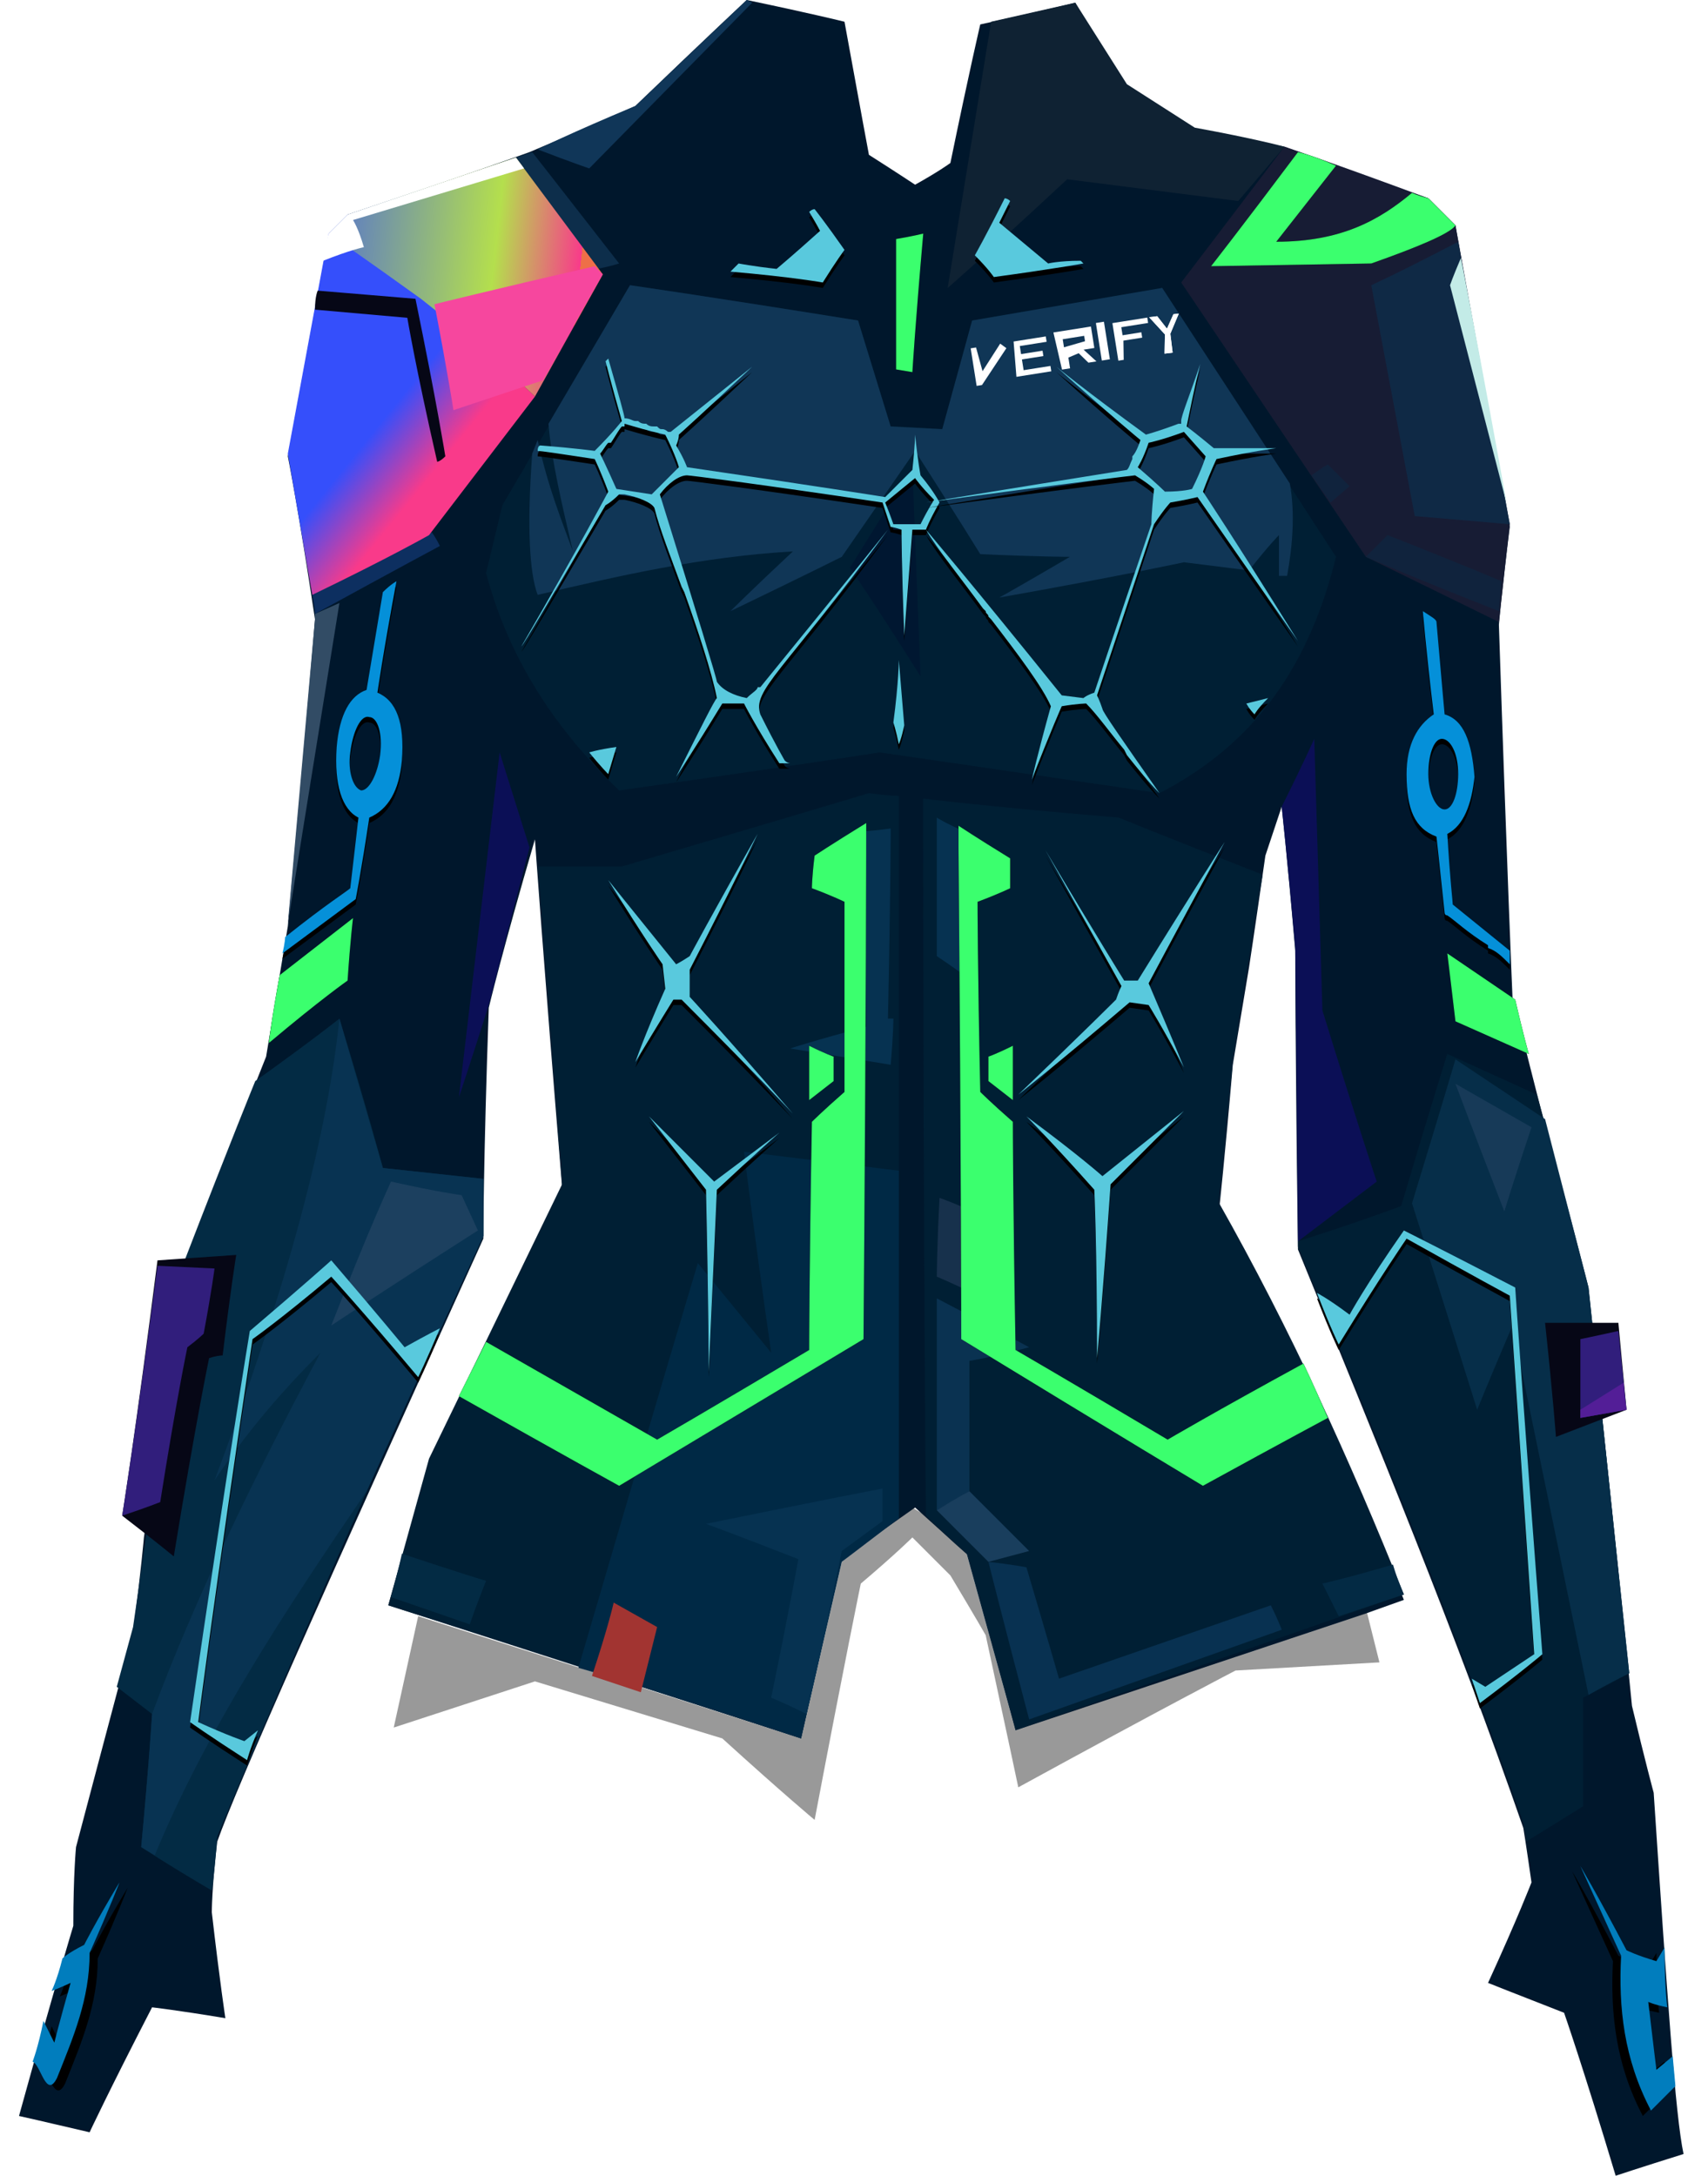 <?xml version="1.0" encoding="UTF-8" standalone="no"?>
<svg
   width="629"
   height="801"
   viewBox="0 0 629 801"
   version="1.1"
   id="svg500"
   sodipodi:docname="cb-layer-0474.svg"
   xmlns:inkscape="http://www.inkscape.org/namespaces/inkscape"
   xmlns:sodipodi="http://sodipodi.sourceforge.net/DTD/sodipodi-0.dtd"
   xmlns:xlink="http://www.w3.org/1999/xlink"
   xmlns="http://www.w3.org/2000/svg"
   xmlns:svg="http://www.w3.org/2000/svg">
  <sodipodi:namedview
     id="namedview502"
     pagecolor="#ffffff"
     bordercolor="#666666"
     borderopacity="1.0"
     inkscape:pageshadow="2"
     inkscape:pageopacity="0.0"
     inkscape:pagecheckerboard="0" />
  <defs
     id="defs318">
    <filter
       width="6.28"
       height="2.035"
       x="-2.64"
       y="-0.518"
       id="id-43229"
       filterUnits="objectBoundingBox">
      <feMorphology
         result="id-43230"
         in="SourceAlpha"
         operator="dilate"
         radius="1"
         id="feMorphology2" />
      <feOffset
         result="id-43231"
         in="SourceGraphic"
         dx="0"
         dy="0"
         id="feOffset4" />
      <feGaussianBlur
         result="id-43233"
         in="SourceGraphic"
         stdDeviation="11"
         id="feGaussianBlur6" />
      <feColorMatrix
         in="SourceGraphic"
         type="matrix"
         values="0 0 0 0 0 0 0 0 0 1 0 0 0 0 0.060 0 0 0 1 0"
         id="feColorMatrix8" />
    </filter>
    <path
       d="m 323,88 c 6,-1 10,-2 10,-2 -3,34 -4,51 -4,51 l -6,-1 c 0,-32 0,-48 0,-48 z"
       id="id-43236" />
    <path
       d="m 323,88 c 6,-1 10,-2 10,-2 -3,34 -4,51 -4,51 l -6,-1 c 0,-32 0,-48 0,-48 z"
       id="path12" />
    <filter
       width="1.686"
       height="2.141"
       x="-0.343"
       y="-0.533"
       id="id-43238"
       filterUnits="objectBoundingBox">
      <feMorphology
         result="id-43230"
         in="SourceAlpha"
         operator="dilate"
         radius="1"
         id="feMorphology14" />
      <feOffset
         result="id-43231"
         in="SourceGraphic"
         dx="0"
         dy="2"
         id="feOffset16" />
      <feGaussianBlur
         result="id-43233"
         in="SourceGraphic"
         stdDeviation="6"
         id="feGaussianBlur18" />
      <feColorMatrix
         in="SourceGraphic"
         type="matrix"
         values="0 0 0 0 0.004 0 0 0 0 0 0 0 0 0 0.776 0 0 0 1 0"
         id="feColorMatrix20" />
    </filter>
    <path
       d="m 296,104 c 5,-8 8,-12 8,-12 -7,-10 -11,-15 -11,-15 -1,0 -2,1 -2,1 3,5 4,7 4,7 -10,9 -16,14 -16,14 -9,-1 -14,-2 -14,-2 l -3,3 c 23,2 34,4 34,4 z"
       id="id-43245" />
    <path
       d="m 296,104 c 5,-8 8,-12 8,-12 -7,-10 -11,-15 -11,-15 -1,0 -2,1 -2,1 3,5 4,7 4,7 -10,9 -16,14 -16,14 -9,-1 -14,-2 -14,-2 l -3,3 c 23,2 34,4 34,4 z"
       id="path24" />
    <filter
       width="1.72"
       height="2.062"
       x="-0.36"
       y="-0.497"
       id="id-43247"
       filterUnits="objectBoundingBox">
      <feMorphology
         result="id-43230"
         in="SourceAlpha"
         operator="dilate"
         radius="1"
         id="feMorphology26" />
      <feOffset
         result="id-43231"
         in="SourceGraphic"
         dx="0"
         dy="2"
         id="feOffset28" />
      <feGaussianBlur
         result="id-43233"
         in="SourceGraphic"
         stdDeviation="6"
         id="feGaussianBlur30" />
      <feColorMatrix
         in="SourceGraphic"
         type="matrix"
         values="0 0 0 0 0.004 0 0 0 0 0 0 0 0 0 0.776 0 0 0 1 0"
         id="feColorMatrix32" />
    </filter>
    <path
       d="m 363,73 c -7,14 -11,21 -11,21 5,5 7,8 7,8 22,-3 33,-5 33,-5 -1,-1 -1,-1 -1,-1 -8,0 -12,1 -12,1 C 367,87 361,82 361,82 l 4,-8 c -1,-1 -2,-1 -2,-1 z"
       id="id-43254" />
    <path
       d="m 363,73 c -7,14 -11,21 -11,21 5,5 7,8 7,8 22,-3 33,-5 33,-5 -1,-1 -1,-1 -1,-1 -8,0 -12,1 -12,1 C 367,87 361,82 361,82 l 4,-8 c -1,-1 -2,-1 -2,-1 z"
       id="path36" />
    <filter
       width="1.587"
       height="2.257"
       x="-0.293"
       y="-0.629"
       id="id-43256"
       filterUnits="objectBoundingBox">
      <feMorphology
         result="id-43230"
         in="SourceAlpha"
         operator="dilate"
         radius="1"
         id="feMorphology38" />
      <feOffset
         result="id-43231"
         in="SourceGraphic"
         dx="0"
         dy="0"
         id="feOffset40" />
      <feGaussianBlur
         result="id-43233"
         in="SourceGraphic"
         stdDeviation="11"
         id="feGaussianBlur42" />
      <feColorMatrix
         in="SourceGraphic"
         type="matrix"
         values="0 0 0 0 0 0 0 0 0 1 0 0 0 0 0.060 0 0 0 1 0"
         id="feColorMatrix44" />
    </filter>
    <path
       d="m 471,56 c -21,28 -32,42 -32,42 l 59,-1 c 17,-6 29,-11 31,-14 -7,-7 -10,-10 -10,-10 -4,-1 -6,-2 -6,-2 -12,10 -26,18 -50,18 l 22,-28 c -9,-4 -14,-5 -14,-5 z"
       id="id-43263" />
    <path
       d="m 471,56 c -21,28 -32,42 -32,42 l 59,-1 c 17,-6 29,-11 31,-14 -7,-7 -10,-10 -10,-10 -4,-1 -6,-2 -6,-2 -12,10 -26,18 -50,18 l 22,-28 c -9,-4 -14,-5 -14,-5 z"
       id="path48" />
    <filter
       width="1.347"
       height="1.177"
       x="-0.173"
       y="-0.083"
       id="id-43265"
       filterUnits="objectBoundingBox">
      <feMorphology
         result="id-43230"
         in="SourceAlpha"
         operator="dilate"
         radius="1"
         id="feMorphology50" />
      <feOffset
         result="id-43231"
         in="SourceGraphic"
         dx="0"
         dy="2"
         id="feOffset52" />
      <feGaussianBlur
         result="id-43233"
         in="SourceGraphic"
         stdDeviation="6"
         id="feGaussianBlur54" />
      <feColorMatrix
         in="SourceGraphic"
         type="matrix"
         values="0 0 0 0 0.004 0 0 0 0 0 0 0 0 0 0.776 0 0 0 1 0"
         id="feColorMatrix56" />
    </filter>
    <path
       d="m 538,627 c 16,-12 23,-18 23,-18 -7,-90 -10,-135 -10,-135 -27,-14 -41,-21 -41,-21 -14,20 -20,31 -20,31 -8,-6 -12,-8 -12,-8 5,13 8,19 8,19 16,-26 25,-39 25,-39 25,14 38,21 38,21 6,88 9,132 9,132 -12,8 -18,12 -18,12 l -5,-3 c 2,6 3,9 3,9 z"
       id="id-43272" />
    <path
       d="m 538,627 c 16,-12 23,-18 23,-18 -7,-90 -10,-135 -10,-135 -27,-14 -41,-21 -41,-21 -14,20 -20,31 -20,31 -8,-6 -12,-8 -12,-8 5,13 8,19 8,19 16,-26 25,-39 25,-39 25,14 38,21 38,21 6,88 9,132 9,132 -12,8 -18,12 -18,12 l -5,-3 c 2,6 3,9 3,9 z"
       id="path60" />
    <filter
       width="1.771"
       height="1.289"
       x="-0.429"
       y="-0.133"
       id="id-43274"
       filterUnits="objectBoundingBox">
      <feMorphology
         result="id-43230"
         in="SourceAlpha"
         operator="dilate"
         radius="0.500"
         id="feMorphology62" />
      <feOffset
         result="id-43231"
         in="SourceGraphic"
         dx="-3"
         dy="2"
         id="feOffset64" />
      <feGaussianBlur
         result="id-43233"
         in="SourceGraphic"
         stdDeviation="5"
         id="feGaussianBlur66" />
      <feColorMatrix
         in="SourceGraphic"
         type="matrix"
         values="0 0 0 0 0.008 0 0 0 0 0.004 0 0 0 0 0.678 0 0 0 1 0"
         id="feColorMatrix68" />
    </filter>
    <path
       d="m 609,757 -6,5 c 0,0 -1,-8 -3,-25 0,0 2,1 7,2 0,0 -1,-7 -1,-22 0,0 -3,5 -3,5 -7,-2 -11,-4 -11,-4 -11,-21 -17,-31 -17,-31 10,22 15,33 15,33 -1,19 1,38 11,57 l 9,-9 z"
       id="id-43281" />
    <path
       d="m 609,757 -6,5 c 0,0 -1,-8 -3,-25 0,0 2,1 7,2 0,0 -1,-7 -1,-22 0,0 -3,5 -3,5 -7,-2 -11,-4 -11,-4 -11,-21 -17,-31 -17,-31 10,22 15,33 15,33 -1,19 1,38 11,57 l 9,-9 z"
       id="path72" />
    <filter
       width="2.76"
       height="2.427"
       x="-0.88"
       y="-0.714"
       id="id-43283"
       filterUnits="objectBoundingBox">
      <feMorphology
         result="id-43230"
         in="SourceAlpha"
         operator="dilate"
         radius="1"
         id="feMorphology74" />
      <feOffset
         result="id-43231"
         in="SourceGraphic"
         dx="0"
         dy="0"
         id="feOffset76" />
      <feGaussianBlur
         result="id-43233"
         in="SourceGraphic"
         stdDeviation="11"
         id="feGaussianBlur78" />
      <feColorMatrix
         in="SourceGraphic"
         type="matrix"
         values="0 0 0 0 0 0 0 0 0 1 0 0 0 0 0.060 0 0 0 1 0"
         id="feColorMatrix80" />
    </filter>
    <path
       d="m 556,388 c -18,-8 -27,-12 -27,-12 -2,-17 -3,-25 -3,-25 l 25,17 c 3,13 5,20 5,20 z"
       id="id-43290" />
    <path
       d="m 556,388 c -18,-8 -27,-12 -27,-12 -2,-17 -3,-25 -3,-25 l 25,17 c 3,13 5,20 5,20 z"
       id="path84" />
    <filter
       width="1.758"
       height="1.237"
       x="-0.379"
       y="-0.111"
       id="id-43292"
       filterUnits="objectBoundingBox">
      <feMorphology
         result="id-43230"
         in="SourceAlpha"
         operator="dilate"
         radius="1"
         id="feMorphology86" />
      <feOffset
         result="id-43231"
         in="SourceGraphic"
         dx="0"
         dy="2"
         id="feOffset88" />
      <feGaussianBlur
         result="id-43233"
         in="SourceGraphic"
         stdDeviation="6"
         id="feGaussianBlur90" />
      <feColorMatrix
         in="SourceGraphic"
         type="matrix"
         values="0 0 0 0 0.044 0 0 0 0 0.040 0 0 0 0 0.910 0 0 0 1 0"
         id="feColorMatrix92" />
    </filter>
    <path
       d="m 517,225 c 3,2 5,3 5,4 v 0 0 c 2,23 3,34 3,34 7,2 10,10 11,23 -1,10 -4,18 -10,21 1,17 2,25 2,26 v 0 0 l 21,17 c 0,3 0,4 0,5 v 0 0 c -3,-3 -5,-5 -8,-6 v -1 c -8,-5 -12,-9 -15,-11 v 0 c -1,0 -1,-1 -1,-1 -2,-19 -3,-28 -3,-28 -8,-3 -11,-10 -11,-23 0,-11 4,-18 10,-22 -3,-25 -4,-38 -4,-38 z m 7,47 c -3,0 -5,6 -5,13 0,7 3,13 6,13 3,0 5,-6 5,-13 0,-8 -3,-13 -6,-13 z"
       id="id-43299" />
    <path
       d="m 517,225 c 3,2 5,3 5,4 v 0 0 c 2,23 3,34 3,34 7,2 10,10 11,23 -1,10 -4,18 -10,21 1,17 2,25 2,26 v 0 0 l 21,17 c 0,3 0,4 0,5 v 0 0 c -3,-3 -5,-5 -8,-6 v -1 c -8,-5 -12,-9 -15,-11 v 0 c -1,0 -1,-1 -1,-1 -2,-19 -3,-28 -3,-28 -8,-3 -11,-10 -11,-23 0,-11 4,-18 10,-22 -3,-25 -4,-38 -4,-38 z m 7,47 c -3,0 -5,6 -5,13 0,7 3,13 6,13 3,0 5,-6 5,-13 0,-8 -3,-13 -6,-13 z"
       id="path96" />
    <filter
       width="1.844"
       height="1.349"
       x="-0.375"
       y="-0.161"
       id="id-43301"
       filterUnits="objectBoundingBox">
      <feMorphology
         result="id-43230"
         in="SourceAlpha"
         operator="dilate"
         radius="0.500"
         id="feMorphology98" />
      <feOffset
         result="id-43231"
         in="SourceGraphic"
         dx="3"
         dy="2"
         id="feOffset100" />
      <feGaussianBlur
         result="id-43233"
         in="SourceGraphic"
         stdDeviation="5"
         id="feGaussianBlur102" />
      <feColorMatrix
         in="SourceGraphic"
         type="matrix"
         values="0 0 0 0 0.008 0 0 0 0 0.004 0 0 0 0 0.678 0 0 0 1 0"
         id="feColorMatrix104" />
    </filter>
    <path
       d="m 5,759 c 3,1 5,14 9,6 6,-15 12,-29 12,-46 8,-18 11,-26 11,-26 -9,15 -13,23 -13,23 -6,3 -8,5 -8,5 -2,8 -4,12 -4,12 5,-2 7,-3 7,-3 -4,14 -6,22 -6,22 l -4,-8 c -2,10 -4,15 -4,15 z"
       id="id-43308" />
    <path
       d="m 5,759 c 3,1 5,14 9,6 6,-15 12,-29 12,-46 8,-18 11,-26 11,-26 -9,15 -13,23 -13,23 -6,3 -8,5 -8,5 -2,8 -4,12 -4,12 5,-2 7,-3 7,-3 -4,14 -6,22 -6,22 l -4,-8 c -2,10 -4,15 -4,15 z"
       id="path108" />
    <filter
       width="1.313"
       height="1.167"
       x="-0.157"
       y="-0.078"
       id="id-43310"
       filterUnits="objectBoundingBox">
      <feMorphology
         result="id-43230"
         in="SourceAlpha"
         operator="dilate"
         radius="1"
         id="feMorphology110" />
      <feOffset
         result="id-43231"
         in="SourceGraphic"
         dx="0"
         dy="2"
         id="feOffset112" />
      <feGaussianBlur
         result="id-43233"
         in="SourceGraphic"
         stdDeviation="6"
         id="feGaussianBlur114" />
      <feColorMatrix
         in="SourceGraphic"
         type="matrix"
         values="0 0 0 0 0.004 0 0 0 0 0 0 0 0 0 0.776 0 0 0 1 0"
         id="feColorMatrix116" />
    </filter>
    <path
       d="M 84,648 C 70,639 63,634 63,634 77,538 85,490 85,490 c 20,-17 30,-26 30,-26 18,21 27,32 27,32 9,-5 13,-7 13,-7 -5,12 -8,18 -8,18 -21,-25 -32,-37 -32,-37 -19,16 -29,23 -29,23 -14,94 -20,141 -20,141 11,5 17,7 17,7 l 5,-4 c -3,7 -4,11 -4,11 z"
       id="id-43317" />
    <path
       d="M 84,648 C 70,639 63,634 63,634 77,538 85,490 85,490 c 20,-17 30,-26 30,-26 18,21 27,32 27,32 9,-5 13,-7 13,-7 -5,12 -8,18 -8,18 -21,-25 -32,-37 -32,-37 -19,16 -29,23 -29,23 -14,94 -20,141 -20,141 11,5 17,7 17,7 l 5,-4 c -3,7 -4,11 -4,11 z"
       id="path120" />
    <filter
       width="2.703"
       height="2.148"
       x="-0.852"
       y="-0.574"
       id="id-43319"
       filterUnits="objectBoundingBox">
      <feMorphology
         result="id-43230"
         in="SourceAlpha"
         operator="dilate"
         radius="1"
         id="feMorphology122" />
      <feOffset
         result="id-43231"
         in="SourceGraphic"
         dx="0"
         dy="0"
         id="feOffset124" />
      <feGaussianBlur
         result="id-43233"
         in="SourceGraphic"
         stdDeviation="11"
         id="feGaussianBlur126" />
      <feColorMatrix
         in="SourceGraphic"
         type="matrix"
         values="0 0 0 0 0 0 0 0 0 1 0 0 0 0 0.060 0 0 0 1 0"
         id="feColorMatrix128" />
    </filter>
    <path
       d="m 92,384 c 19,-16 29,-23 29,-23 1,-15 2,-23 2,-23 l -27,21 c -3,16 -4,25 -4,25 z"
       id="id-43326" />
    <path
       d="m 92,384 c 19,-16 29,-23 29,-23 1,-15 2,-23 2,-23 l -27,21 c -3,16 -4,25 -4,25 z"
       id="path132" />
    <filter
       width="1.652"
       height="1.225"
       x="-0.326"
       y="-0.105"
       id="id-43328"
       filterUnits="objectBoundingBox">
      <feMorphology
         result="id-43230"
         in="SourceAlpha"
         operator="dilate"
         radius="1"
         id="feMorphology134" />
      <feOffset
         result="id-43231"
         in="SourceGraphic"
         dx="0"
         dy="2"
         id="feOffset136" />
      <feGaussianBlur
         result="id-43233"
         in="SourceGraphic"
         stdDeviation="6"
         id="feGaussianBlur138" />
      <feColorMatrix
         in="SourceGraphic"
         type="matrix"
         values="0 0 0 0 0.044 0 0 0 0 0.040 0 0 0 0 0.910 0 0 0 1 0"
         id="feColorMatrix140" />
    </filter>
    <path
       d="m 139,214 c -5,27 -7,41 -7,41 7,3 10,11 9,25 -1,11 -5,18 -12,21 -3,20 -5,30 -5,30 l -27,20 c 1,-4 1,-6 1,-6 15,-12 23,-17 24,-18 v 0 c 0,0 0,0 0,0 2,-17 3,-26 3,-26 -6,-3 -9,-12 -8,-26 1,-12 5,-19 11,-21 4,-24 6,-36 6,-36 3,-3 5,-4 5,-4 z m -17,63 c -1,7 1,13 4,14 3,0 6,-6 7,-13 1,-8 -1,-14 -4,-14 -3,-1 -6,5 -7,13 z"
       id="id-43335" />
    <path
       d="m 139,214 c -5,27 -7,41 -7,41 7,3 10,11 9,25 -1,11 -5,18 -12,21 -3,20 -5,30 -5,30 l -27,20 c 1,-4 1,-6 1,-6 15,-12 23,-17 24,-18 v 0 c 0,0 0,0 0,0 2,-17 3,-26 3,-26 -6,-3 -9,-12 -8,-26 1,-12 5,-19 11,-21 4,-24 6,-36 6,-36 3,-3 5,-4 5,-4 z m -17,63 c -1,7 1,13 4,14 3,0 6,-6 7,-13 1,-8 -1,-14 -4,-14 -3,-1 -6,5 -7,13 z"
       id="path144" />
    <linearGradient
       x1="148.755"
       y1="87.395"
       x2="190.517"
       y2="139.316"
       id="id-43337"
       gradientTransform="scale(0.806,1.24)"
       gradientUnits="userSpaceOnUse">
      <stop
         stop-color="#354FFB"
         offset="0%"
         id="stop146" />
      <stop
         stop-color="#354FFB"
         offset="60%"
         id="stop148" />
      <stop
         stop-color="#F93A8A"
         offset="100%"
         id="stop150" />
    </linearGradient>
    <linearGradient
       x1="82.842"
       y1="103.618"
       x2="192.202"
       y2="113.988"
       id="id-43338"
       gradientTransform="scale(1.071,0.933)"
       gradientUnits="userSpaceOnUse">
      <stop
         stop-color="#354FFB"
         offset="0%"
         id="stop153" />
      <stop
         stop-color="#B4DF4D"
         offset="73%"
         id="stop155" />
      <stop
         stop-color="#F93A8A"
         offset="100%"
         id="stop157" />
      <stop
         stop-color="#EE6F48"
         offset="100%"
         id="stop159" />
    </linearGradient>
    <filter
       width="4.6"
       height="6.133"
       x="-1.8"
       y="-2.4"
       id="id-43339"
       filterUnits="objectBoundingBox">
      <feMorphology
         result="id-43230"
         in="SourceAlpha"
         operator="dilate"
         radius="1"
         id="feMorphology162" />
      <feOffset
         result="id-43231"
         in="SourceGraphic"
         dx="0"
         dy="2"
         id="feOffset164" />
      <feGaussianBlur
         result="id-43233"
         in="SourceGraphic"
         stdDeviation="6"
         id="feGaussianBlur166" />
      <feColorMatrix
         in="SourceGraphic"
         type="matrix"
         values="0 0 0 0 0.004 0 0 0 0 0 0 0 0 0 0.776 0 0 0 1 0"
         id="feColorMatrix168" />
    </filter>
    <path
       d="m 455,263 c -2,-2 -3,-4 -3,-4 l 8,-2 c -4,4 -5,6 -5,6 z"
       id="id-43346" />
    <path
       d="m 455,263 c -2,-2 -3,-4 -3,-4 l 8,-2 c -4,4 -5,6 -5,6 z"
       id="path172" />
    <filter
       width="8.2"
       height="1.994"
       x="-3.6"
       y="-0.465"
       id="id-43348"
       filterUnits="objectBoundingBox">
      <feMorphology
         result="id-43230"
         in="SourceAlpha"
         operator="dilate"
         radius="1"
         id="feMorphology174" />
      <feOffset
         result="id-43231"
         in="SourceGraphic"
         dx="0"
         dy="2"
         id="feOffset176" />
      <feGaussianBlur
         result="id-43233"
         in="SourceGraphic"
         stdDeviation="6"
         id="feGaussianBlur178" />
      <feColorMatrix
         in="SourceGraphic"
         type="matrix"
         values="0 0 0 0 0.004 0 0 0 0 0 0 0 0 0 0.776 0 0 0 1 0"
         id="feColorMatrix180" />
    </filter>
    <path
       d="m 324,274 c -1,-5 -2,-8 -2,-8 2,-15 2,-23 2,-23 l 2,24 c -1,5 -2,7 -2,7 z"
       id="id-43355" />
    <path
       d="m 324,274 c -1,-5 -2,-8 -2,-8 2,-15 2,-23 2,-23 l 2,24 c -1,5 -2,7 -2,7 z"
       id="path184" />
    <filter
       width="1.187"
       height="1.2"
       x="-0.094"
       y="-0.094"
       id="id-43357"
       filterUnits="objectBoundingBox">
      <feMorphology
         result="id-43230"
         in="SourceAlpha"
         operator="dilate"
         radius="1"
         id="feMorphology186" />
      <feOffset
         result="id-43231"
         in="SourceGraphic"
         dx="0"
         dy="2"
         id="feOffset188" />
      <feGaussianBlur
         result="id-43233"
         in="SourceGraphic"
         stdDeviation="6"
         id="feGaussianBlur190" />
      <feColorMatrix
         in="SourceGraphic"
         type="matrix"
         values="0 0 0 0 0.004 0 0 0 0 0 0 0 0 0 0.776 0 0 0 1 0"
         id="feColorMatrix192" />
    </filter>
    <path
       d="m 217,132 c 4,14 6,21 6,22 v 0 c 0,0 0,0 0,0 2,0 3,1 4,1 h 1 c 1,1 2,1 3,1 v 0 c 1,1 2,1 3,1 h 1 c 1,1 1,1 2,1 v 0 c 1,0 2,1 2,1 h 1 c 0,0 0,0 0,0 20,-16 30,-24 30,-24 v 0 0 c -18,17 -27,25 -27,25 0,2 -1,4 -1,4 3,5 4,8 4,8 48,7 73,11 73,11 6,-6 10,-10 10,-10 1,-9 1,-13 1,-13 1,10 2,15 2,15 5,6 7,10 7,10 -4,7 -5,10 -5,10 -3,0 -4,0 -4,0 h -1 c 0,0 0,0 0,0 -2,26 -3,39 -3,39 -1,-26 -1,-39 -1,-39 v 0 0 c -3,-1 -4,-1 -4,-1 -2,-6 -3,-9 -3,-9 -47,-7 -71,-10 -72,-10 v 0 0 c -3,0 -7,3 -10,7 14,45 21,68 21,69 v 0 0 c 2,3 6,5 11,6 2,-2 4,-3 4,-4 v 0 c 0,0 1,0 1,0 31,-38 47,-58 47,-58 -39,53 -50,59 -47,68 6,12 9,17 9,17 1,1 2,1 2,1 h -4 v 0 c -9,-14 -13,-22 -13,-22 h -8 c -11,18 -17,27 -17,27 9,-18 14,-28 15,-29 v 0 c 0,0 0,0 0,0 -2,-10 -7,-25 -12,-39 l -1,-2 c -4,-11 -8,-21 -10,-29 -1,-2 -6,-4 -11,-5 h -2 v 0 c -3,3 -5,4 -5,4 -20,34 -30,51 -31,52 v 0 c 22,-38 32,-57 32,-57 -3,-8 -5,-12 -5,-12 -13,-2 -20,-3 -21,-3 v 0 c 0,0 0,0 0,0 0,-2 1,-2 1,-2 13,1 20,2 20,2 7,-7 10,-11 10,-11 -4,-14 -6,-22 -6,-22 1,-1 1,-1 1,-1 z m 113,44 -11,9 c 2,5 3,8 3,8 1,0 2,0 2,0 h 1 c 0,0 1,0 1,0 h 1 c 0,0 0,0 0,0 h 1 c 0,0 0,0 0,0 v 0 c 1,0 1,0 1,0 v 0 c 0,0 0,0 0,0 h 1 c 0,0 0,0 0,0 h 1 c 0,0 0,0 0,0 h 1 c 0,0 0,0 0,0 v 0 0 c 3,-6 5,-9 5,-9 -5,-5 -7,-8 -7,-8 z M 223,156 c 0,0 0,0 0,1 h -1 c -1,1 -2,3 -4,6 h -1 c -1,1 -2,3 -3,4 0,0 2,4 6,13 v 0 l 13,2 c 0,0 4,-4 10,-10 0,0 -1,-4 -5,-12 0,0 -5,-1 -15,-4 z"
       id="id-43364" />
    <path
       d="m 217,132 c 4,14 6,21 6,22 v 0 c 0,0 0,0 0,0 2,0 3,1 4,1 h 1 c 1,1 2,1 3,1 v 0 c 1,1 2,1 3,1 h 1 c 1,1 1,1 2,1 v 0 c 1,0 2,1 2,1 h 1 c 0,0 0,0 0,0 20,-16 30,-24 30,-24 v 0 0 c -18,17 -27,25 -27,25 0,2 -1,4 -1,4 3,5 4,8 4,8 48,7 73,11 73,11 6,-6 10,-10 10,-10 1,-9 1,-13 1,-13 1,10 2,15 2,15 5,6 7,10 7,10 -4,7 -5,10 -5,10 -3,0 -4,0 -4,0 h -1 c 0,0 0,0 0,0 -2,26 -3,39 -3,39 -1,-26 -1,-39 -1,-39 v 0 0 c -3,-1 -4,-1 -4,-1 -2,-6 -3,-9 -3,-9 -47,-7 -71,-10 -72,-10 v 0 0 c -3,0 -7,3 -10,7 14,45 21,68 21,69 v 0 0 c 2,3 6,5 11,6 2,-2 4,-3 4,-4 v 0 c 0,0 1,0 1,0 31,-38 47,-58 47,-58 -39,53 -50,59 -47,68 6,12 9,17 9,17 1,1 2,1 2,1 h -4 v 0 c -9,-14 -13,-22 -13,-22 h -8 c -11,18 -17,27 -17,27 9,-18 14,-28 15,-29 v 0 c 0,0 0,0 0,0 -2,-10 -7,-25 -12,-39 l -1,-2 c -4,-11 -8,-21 -10,-29 -1,-2 -6,-4 -11,-5 h -2 v 0 c -3,3 -5,4 -5,4 -20,34 -30,51 -31,52 v 0 c 22,-38 32,-57 32,-57 -3,-8 -5,-12 -5,-12 -13,-2 -20,-3 -21,-3 v 0 c 0,0 0,0 0,0 0,-2 1,-2 1,-2 13,1 20,2 20,2 7,-7 10,-11 10,-11 -4,-14 -6,-22 -6,-22 1,-1 1,-1 1,-1 z m 113,44 -11,9 c 2,5 3,8 3,8 1,0 2,0 2,0 h 1 c 0,0 1,0 1,0 h 1 c 0,0 0,0 0,0 h 1 c 0,0 0,0 0,0 v 0 c 1,0 1,0 1,0 v 0 c 0,0 0,0 0,0 h 1 c 0,0 0,0 0,0 h 1 c 0,0 0,0 0,0 h 1 c 0,0 0,0 0,0 v 0 0 c 3,-6 5,-9 5,-9 -5,-5 -7,-8 -7,-8 z M 223,156 c 0,0 0,0 0,1 h -1 c -1,1 -2,3 -4,6 h -1 c -1,1 -2,3 -3,4 0,0 2,4 6,13 v 0 l 13,2 c 0,0 4,-4 10,-10 0,0 -1,-4 -5,-12 0,0 -5,-1 -15,-4 z"
       id="path196" />
    <filter
       width="3.88"
       height="4.08"
       x="-1.44"
       y="-1.44"
       id="id-43366"
       filterUnits="objectBoundingBox">
      <feMorphology
         result="id-43230"
         in="SourceAlpha"
         operator="dilate"
         radius="1"
         id="feMorphology198" />
      <feOffset
         result="id-43231"
         in="SourceGraphic"
         dx="0"
         dy="2"
         id="feOffset200" />
      <feGaussianBlur
         result="id-43233"
         in="SourceGraphic"
         stdDeviation="6"
         id="feGaussianBlur202" />
      <feColorMatrix
         in="SourceGraphic"
         type="matrix"
         values="0 0 0 0 0.004 0 0 0 0 0 0 0 0 0 0.776 0 0 0 1 0"
         id="feColorMatrix204" />
    </filter>
    <path
       d="m 210,277 c 4,5 7,8 7,8 l 3,-10 c -7,1 -10,2 -10,2 z"
       id="id-43373" />
    <path
       d="m 210,277 c 4,5 7,8 7,8 l 3,-10 c -7,1 -10,2 -10,2 z"
       id="path208" />
    <filter
       width="1.21"
       height="1.195"
       x="-0.105"
       y="-0.091"
       id="id-43375"
       filterUnits="objectBoundingBox">
      <feMorphology
         result="id-43230"
         in="SourceAlpha"
         operator="dilate"
         radius="1"
         id="feMorphology210" />
      <feOffset
         result="id-43231"
         in="SourceGraphic"
         dx="0"
         dy="2"
         id="feOffset212" />
      <feGaussianBlur
         result="id-43233"
         in="SourceGraphic"
         stdDeviation="6"
         id="feGaussianBlur214" />
      <feColorMatrix
         in="SourceGraphic"
         type="matrix"
         values="0 0 0 0 0.004 0 0 0 0 0 0 0 0 0 0.776 0 0 0 1 0"
         id="feColorMatrix216" />
    </filter>
    <path
       d="m 435,134 c 0,0 -2,8 -5,23 0,0 4,3 10,8 0,0 0,0 0,0 v 0 c 0,0 8,0 23,0 0,0 -8,1 -22,4 0,0 -2,4 -5,12 0,0 12,18 35,55 0,0 -12,-17 -37,-53 0,0 -4,1 -10,2 0,0 -2,2 -6,8 0,0 -7,21 -21,63 0,0 1,2 2,5 v 0 0 c 0,1 7,11 21,31 -4,-4 -8,-9 -12,-14 l -1,-2 c -5,-6 -10,-13 -14,-17 0,0 -3,0 -9,1 0,0 -4,9 -11,27 0,0 2,-9 7,-27 -3,-7 -12,-19 -22,-32 l -1,-1 c 0,-1 -1,-1 -1,-2 l -1,-1 c -8,-11 -17,-22 -21,-29 0,0 17,20 50,61 v 0 l 8,1 c 0,0 1,-1 4,-2 0,0 7,-21 21,-62 0,0 0,-4 1,-13 0,0 -2,-2 -7,-5 0,0 -26,3 -77,10 0,0 24,-4 74,-12 0,0 0,0 0,0 v 0 c 1,-1 1,-2 2,-4 v -1 c 1,-1 2,-3 3,-6 0,0 -11,-9 -31,-27 0,0 11,9 33,25 0,0 4,-1 12,-4 v 0 0 c 0,0 0,0 0,0 h 1 c 0,0 0,0 0,0 v -1 c 0,0 0,0 0,0 v 0 c 0,-2 3,-9 7,-21 z m -6,25 c -8,3 -13,4 -13,4 -2,6 -4,9 -4,9 v 0 0 c 7,6 10,9 10,9 7,0 10,-1 10,-1 4,-8 5,-12 5,-12 z"
       id="id-43382" />
    <path
       d="m 435,134 c 0,0 -2,8 -5,23 0,0 4,3 10,8 0,0 0,0 0,0 v 0 c 0,0 8,0 23,0 0,0 -8,1 -22,4 0,0 -2,4 -5,12 0,0 12,18 35,55 0,0 -12,-17 -37,-53 0,0 -4,1 -10,2 0,0 -2,2 -6,8 0,0 -7,21 -21,63 0,0 1,2 2,5 v 0 0 c 0,1 7,11 21,31 -4,-4 -8,-9 -12,-14 l -1,-2 c -5,-6 -10,-13 -14,-17 0,0 -3,0 -9,1 0,0 -4,9 -11,27 0,0 2,-9 7,-27 -3,-7 -12,-19 -22,-32 l -1,-1 c 0,-1 -1,-1 -1,-2 l -1,-1 c -8,-11 -17,-22 -21,-29 0,0 17,20 50,61 v 0 l 8,1 c 0,0 1,-1 4,-2 0,0 7,-21 21,-62 0,0 0,-4 1,-13 0,0 -2,-2 -7,-5 0,0 -26,3 -77,10 0,0 24,-4 74,-12 0,0 0,0 0,0 v 0 c 1,-1 1,-2 2,-4 v -1 c 1,-1 2,-3 3,-6 0,0 -11,-9 -31,-27 0,0 11,9 33,25 0,0 4,-1 12,-4 v 0 0 c 0,0 0,0 0,0 h 1 c 0,0 0,0 0,0 v -1 c 0,0 0,0 0,0 v 0 c 0,-2 3,-9 7,-21 z m -6,25 c -8,3 -13,4 -13,4 -2,6 -4,9 -4,9 v 0 0 c 7,6 10,9 10,9 7,0 10,-1 10,-1 4,-8 5,-12 5,-12 z"
       id="path220" />
    <filter
       width="1.352"
       height="1.216"
       x="-0.176"
       y="-0.108"
       id="id-43384"
       filterUnits="objectBoundingBox">
      <feMorphology
         result="id-43230"
         in="SourceAlpha"
         operator="dilate"
         radius="1"
         id="feMorphology222" />
      <feOffset
         result="id-43231"
         in="SourceGraphic"
         dx="0"
         dy="0"
         id="feOffset224" />
      <feGaussianBlur
         result="id-43233"
         in="SourceGraphic"
         stdDeviation="11"
         id="feGaussianBlur226" />
      <feColorMatrix
         in="SourceGraphic"
         type="matrix"
         values="0 0 0 0 0 0 0 0 0 1 0 0 0 0 0.060 0 0 0 1 0"
         id="feColorMatrix228" />
    </filter>
    <path
       d="m 312,303 c -13,8 -19,12 -19,12 -1,8 -1,12 -1,12 8,3 12,5 12,5 0,47 0,70 0,70 -8,7 -12,11 -12,11 -1,56 -1,84 -1,84 -37,22 -56,33 -56,33 -42,-24 -63,-36 -63,-36 -7,14 -10,20 -10,20 39,22 59,33 59,33 l 90,-54 c 1,-126 1,-190 1,-190 z"
       id="id-43391" />
    <path
       d="m 312,303 c -13,8 -19,12 -19,12 -1,8 -1,12 -1,12 8,3 12,5 12,5 0,47 0,70 0,70 -8,7 -12,11 -12,11 -1,56 -1,84 -1,84 -37,22 -56,33 -56,33 -42,-24 -63,-36 -63,-36 -7,14 -10,20 -10,20 39,22 59,33 59,33 l 90,-54 c 1,-126 1,-190 1,-190 z"
       id="path232" />
    <filter
       width="1.6"
       height="1.328"
       x="-0.3"
       y="-0.153"
       id="id-43393"
       filterUnits="objectBoundingBox">
      <feMorphology
         result="id-43230"
         in="SourceAlpha"
         operator="dilate"
         radius="1"
         id="feMorphology234" />
      <feOffset
         result="id-43231"
         in="SourceGraphic"
         dx="0"
         dy="2"
         id="feOffset236" />
      <feGaussianBlur
         result="id-43233"
         in="SourceGraphic"
         stdDeviation="6"
         id="feGaussianBlur238" />
      <feColorMatrix
         in="SourceGraphic"
         type="matrix"
         values="0 0 0 0 0.004 0 0 0 0 0 0 0 0 0 0.776 0 0 0 1 0"
         id="feColorMatrix240" />
    </filter>
    <path
       d="m 232,411 c 14,18 21,27 21,27 1,45 1,67 1,67 2,-44 3,-67 3,-67 15,-14 23,-21 23,-21 l -24,18 c -16,-16 -24,-24 -24,-24 z"
       id="id-43400" />
    <path
       d="m 232,411 c 14,18 21,27 21,27 1,45 1,67 1,67 2,-44 3,-67 3,-67 15,-14 23,-21 23,-21 l -24,18 c -16,-16 -24,-24 -24,-24 z"
       id="path244" />
    <filter
       width="1.424"
       height="1.299"
       x="-0.212"
       y="-0.14"
       id="id-43402"
       filterUnits="objectBoundingBox">
      <feMorphology
         result="id-43230"
         in="SourceAlpha"
         operator="dilate"
         radius="1"
         id="feMorphology246" />
      <feOffset
         result="id-43231"
         in="SourceGraphic"
         dx="0"
         dy="2"
         id="feOffset248" />
      <feGaussianBlur
         result="id-43233"
         in="SourceGraphic"
         stdDeviation="6"
         id="feGaussianBlur250" />
      <feColorMatrix
         in="SourceGraphic"
         type="matrix"
         values="0 0 0 0 0.004 0 0 0 0 0 0 0 0 0 0.776 0 0 0 1 0"
         id="feColorMatrix252" />
    </filter>
    <path
       d="m 227,391 c 9,-15 14,-23 14,-23 2,0 3,0 3,0 28,28 41,42 41,42 -25,-29 -38,-43 -38,-43 0,-6 0,-10 0,-10 17,-33 25,-50 25,-50 -17,30 -25,45 -25,45 -3,2 -5,3 -5,3 -17,-21 -25,-31 -25,-31 13,21 20,31 20,31 l 1,9 c -8,18 -11,27 -11,27 z"
       id="id-43409" />
    <path
       d="m 227,391 c 9,-15 14,-23 14,-23 2,0 3,0 3,0 28,28 41,42 41,42 -25,-29 -38,-43 -38,-43 0,-6 0,-10 0,-10 17,-33 25,-50 25,-50 -17,30 -25,45 -25,45 -3,2 -5,3 -5,3 -17,-21 -25,-31 -25,-31 13,21 20,31 20,31 l 1,9 c -8,18 -11,27 -11,27 z"
       id="path256" />
    <filter
       width="1.388"
       height="1.217"
       x="-0.194"
       y="-0.109"
       id="id-43411"
       filterUnits="objectBoundingBox">
      <feMorphology
         result="id-43230"
         in="SourceAlpha"
         operator="dilate"
         radius="1"
         id="feMorphology258" />
      <feOffset
         result="id-43231"
         in="SourceGraphic"
         dx="0"
         dy="0"
         id="feOffset260" />
      <feGaussianBlur
         result="id-43233"
         in="SourceGraphic"
         stdDeviation="11"
         id="feGaussianBlur262" />
      <feColorMatrix
         in="SourceGraphic"
         type="matrix"
         values="0 0 0 0 0 0 0 0 0 1 0 0 0 0 0.060 0 0 0 1 0"
         id="feColorMatrix264" />
    </filter>
    <path
       d="m 346,304 c 0,5 0,8 0,8 1,121 1,181 1,181 59,36 89,54 89,54 31,-17 46,-25 46,-25 -6,-14 -9,-20 -9,-20 -33,18 -50,28 -50,28 -37,-22 -56,-33 -56,-33 -1,-56 -1,-84 -1,-84 -8,-7 -12,-11 -12,-11 -1,-46 -1,-70 -1,-70 8,-3 12,-5 12,-5 v -11 c -13,-8 -19,-12 -19,-12 z"
       id="id-43418" />
    <path
       d="m 346,304 c 0,5 0,8 0,8 1,121 1,181 1,181 59,36 89,54 89,54 31,-17 46,-25 46,-25 -6,-14 -9,-20 -9,-20 -33,18 -50,28 -50,28 -37,-22 -56,-33 -56,-33 -1,-56 -1,-84 -1,-84 -8,-7 -12,-11 -12,-11 -1,-46 -1,-70 -1,-70 8,-3 12,-5 12,-5 v -11 c -13,-8 -19,-12 -19,-12 z"
       id="path268" />
    <filter
       width="1.497"
       height="1.338"
       x="-0.248"
       y="-0.158"
       id="id-43420"
       filterUnits="objectBoundingBox">
      <feMorphology
         result="id-43230"
         in="SourceAlpha"
         operator="dilate"
         radius="1"
         id="feMorphology270" />
      <feOffset
         result="id-43231"
         in="SourceGraphic"
         dx="0"
         dy="2"
         id="feOffset272" />
      <feGaussianBlur
         result="id-43233"
         in="SourceGraphic"
         stdDeviation="6"
         id="feGaussianBlur274" />
      <feColorMatrix
         in="SourceGraphic"
         type="matrix"
         values="0 0 0 0 0.004 0 0 0 0 0 0 0 0 0 0.776 0 0 0 1 0"
         id="feColorMatrix276" />
    </filter>
    <path
       d="m 397,500 c 0,-41 -1,-62 -1,-62 -16,-18 -25,-27 -25,-27 19,14 28,22 28,22 20,-16 30,-24 30,-24 l -27,27 c -3,43 -5,64 -5,64 z"
       id="id-43427" />
    <path
       d="m 397,500 c 0,-41 -1,-62 -1,-62 -16,-18 -25,-27 -25,-27 19,14 28,22 28,22 20,-16 30,-24 30,-24 l -27,27 c -3,43 -5,64 -5,64 z"
       id="path280" />
    <filter
       width="1.379"
       height="1.331"
       x="-0.189"
       y="-0.155"
       id="id-43429"
       filterUnits="objectBoundingBox">
      <feMorphology
         result="id-43230"
         in="SourceAlpha"
         operator="dilate"
         radius="1"
         id="feMorphology282" />
      <feOffset
         result="id-43231"
         in="SourceGraphic"
         dx="0"
         dy="2"
         id="feOffset284" />
      <feGaussianBlur
         result="id-43233"
         in="SourceGraphic"
         stdDeviation="6"
         id="feGaussianBlur286" />
      <feColorMatrix
         in="SourceGraphic"
         type="matrix"
         values="0 0 0 0 0.004 0 0 0 0 0 0 0 0 0 0.776 0 0 0 1 0"
         id="feColorMatrix288" />
    </filter>
    <path
       d="m 368,403 c 24,-23 36,-35 36,-35 1,-3 2,-5 2,-5 -19,-34 -28,-50 -28,-50 19,32 29,48 29,48 4,0 5,0 5,0 21,-34 32,-51 32,-51 -19,35 -28,52 -28,52 9,21 13,31 13,31 -8,-15 -13,-23 -13,-23 l -7,-1 c -27,23 -41,34 -41,34 z"
       id="id-43436" />
    <path
       d="m 368,403 c 24,-23 36,-35 36,-35 1,-3 2,-5 2,-5 -19,-34 -28,-50 -28,-50 19,32 29,48 29,48 4,0 5,0 5,0 21,-34 32,-51 32,-51 -19,35 -28,52 -28,52 9,21 13,31 13,31 -8,-15 -13,-23 -13,-23 l -7,-1 c -27,23 -41,34 -41,34 z"
       id="path292" />
    <filter
       width="6.867"
       height="3.64"
       x="-2.933"
       y="-1.32"
       id="id-43438"
       filterUnits="objectBoundingBox">
      <feMorphology
         result="id-43230"
         in="SourceAlpha"
         operator="dilate"
         radius="1"
         id="feMorphology294" />
      <feOffset
         result="id-43231"
         in="SourceGraphic"
         dx="0"
         dy="0"
         id="feOffset296" />
      <feGaussianBlur
         result="id-43233"
         in="SourceGraphic"
         stdDeviation="11"
         id="feGaussianBlur298" />
      <feColorMatrix
         in="SourceGraphic"
         type="matrix"
         values="0 0 0 0 0 0 0 0 0 1 0 0 0 0 0.294 0 0 0 1 0"
         id="feColorMatrix300" />
    </filter>
    <path
       d="m 366,385 c -6,3 -9,4 -9,4 0,6 0,9 0,9 l 9,7 c 0,-14 0,-20 0,-20 z"
       id="id-43445" />
    <path
       d="m 366,385 c -6,3 -9,4 -9,4 0,6 0,9 0,9 l 9,7 c 0,-14 0,-20 0,-20 z"
       id="path304" />
    <filter
       width="6.867"
       height="3.64"
       x="-2.933"
       y="-1.32"
       id="id-43447"
       filterUnits="objectBoundingBox">
      <feMorphology
         result="id-43230"
         in="SourceAlpha"
         operator="dilate"
         radius="1"
         id="feMorphology306" />
      <feOffset
         result="id-43231"
         in="SourceGraphic"
         dx="0"
         dy="0"
         id="feOffset308" />
      <feGaussianBlur
         result="id-43233"
         in="SourceGraphic"
         stdDeviation="11"
         id="feGaussianBlur310" />
      <feColorMatrix
         in="SourceGraphic"
         type="matrix"
         values="0 0 0 0 0 0 0 0 0 1 0 0 0 0 0.294 0 0 0 1 0"
         id="feColorMatrix312" />
    </filter>
    <path
       d="m 299,385 c -6,3 -9,4 -9,4 0,6 0,9 0,9 l 9,7 c 0,-14 0,-20 0,-20 z"
       id="id-43454" />
    <path
       d="m 299,385 c -6,3 -9,4 -9,4 0,6 0,9 0,9 l 9,7 c 0,-14 0,-20 0,-20 z"
       id="path316" />
  </defs>
  <g
     transform="translate(7)"
     id="id-43456">
    <path
       d="m 147,595 -9,41 52,-17 c 46,14 69,21 69,21 22,20 34,30 34,30 11,-58 17,-87 17,-87 13,-11 19,-17 19,-17 9,9 14,14 14,14 9,15 13,22 13,22 8,37 12,56 12,56 53,-29 80,-43 80,-43 l 53,-3 -5,-20 -129,45 -18,-65 c -10,-9 -15,-14 -15,-14 l -5,-3 -5,3 -21,17 -15,65 C 194,610 147,595 147,595 Z"
       fill="#000000"
       fill-opacity="0.4"
       id="id-43457" />
    <path
       d="m 136,591 c 10,-35 15,-52 15,-52 33,-68 49,-102 49,-102 -7,-85 -10,-128 -10,-128 -12,41 -17,62 -17,62 -2,57 -2,85 -2,85 -58,128 -91,202 -98,222 -2,17 -2,26 -2,26 3,26 5,39 5,39 -18,-3 -27,-4 -27,-4 -16,31 -23,46 -23,46 -17,-4 -26,-6 -26,-6 13,-47 20,-70 20,-70 0,-19 1,-29 1,-29 14,-53 21,-79 21,-79 3,-23 4,-35 4,-35 10,-67 15,-101 15,-101 20,-51 30,-76 30,-76 l 8,-48 c 7,-75 10,-113 10,-113 -6,-40 -10,-60 -10,-60 10,-54 15,-81 15,-81 5,-5 7,-8 7,-8 45,-15 67,-23 67,-23 26,-11 39,-17 39,-17 27,-26 41,-39 41,-39 24,5 36,8 36,8 6,33 9,49 9,49 11,7 17,11 17,11 9,-5 13,-8 13,-8 7,-34 11,-51 11,-51 23,-5 35,-8 35,-8 5,9 11,19 19,31 17,10 25,16 25,16 22,4 33,6 33,6 35,13 53,19 53,19 7,7 10,10 10,10 13,74 20,111 20,111 -3,24 -4,36 -4,36 3,91 5,137 5,137 18,72 28,108 28,108 11,102 16,153 16,153 5,21 8,32 8,32 5,75 8,119 11,133 -16,5 -25,8 -25,8 -12,-40 -19,-60 -19,-60 -18,-7 -28,-11 -28,-11 11,-24 16,-37 16,-37 -2,-14 -3,-20 -3,-20 -25,-72 -54,-142 -83,-213 -1,-73 -1,-110 -1,-110 -3,-35 -5,-53 -5,-53 -4,12 -6,18 -6,18 -4,28 -6,41 -6,41 -4,24 -6,36 -6,36 -3,35 -5,53 -5,53 25,47 50,97 68,144 l -14,5 -129,43 -17,-64 -20,-18 -27,19 -15,66 C 187,607 136,591 136,591 Z"
       fill="#00172c"
       id="id-43458" />
    <path
       d="m 191,319 c 21,0 31,0 31,0 61,-18 91,-27 91,-27 7,1 11,1 11,1 0,177 0,266 0,266 -14,10 -21,15 -21,15 l -15,66 -152,-49 15,-54 49,-101 c -6,-78 -9,-117 -9,-117 z"
       fill="#001f34"
       id="id-43459" />
    <path
       d="m 458,322 c -36,-14 -53,-21 -53,-21 -48,-4 -72,-7 -72,-7 0,176 1,264 1,264 10,10 15,14 15,14 l 18,65 143,-50 C 490,537 468,489 442,443 l 5,-52 c 7,-46 11,-69 11,-69 z"
       fill="#001f34"
       id="id-43460" />
    <path
       d="m 206,614 c 29,-99 44,-149 44,-149 18,22 27,33 27,33 -7,-49 -10,-74 -10,-74 l 57,7 v 128 l -21,16 -15,65 c -54,-18 -82,-26 -82,-26 z"
       fill="#002945"
       id="id-43461" />
    <path
       d="m 290,631 c -8,-4 -13,-6 -13,-6 7,-34 10,-51 10,-51 -23,-9 -34,-13 -34,-13 44,-9 65,-13 65,-13 0,8 0,12 0,12 l -15,11 c -8,40 -13,60 -13,60 z"
       fill="#063251"
       id="id-43462" />
    <path
       d="m 338,478 c 23,12 34,18 34,18 -15,4 -22,5 -22,5 0,32 0,48 0,48 l -12,7 c 0,-52 0,-78 0,-78 z"
       fill="#0a3251"
       id="id-43463" />
    <path
       d="m 338,556 c 8,-5 12,-7 12,-7 15,15 22,22 22,22 l -15,4 z"
       fill="#193e5d"
       id="id-43464" />
    <path
       d="m 357,575 c 9,1 14,2 14,2 8,27 12,41 12,41 52,-18 78,-27 78,-27 3,6 4,9 4,9 l -93,33 c -10,-38 -15,-58 -15,-58 z"
       fill="#083151"
       id="id-43465" />
    <g
       id="id-43466">
      <use
         fill="#000000"
         fill-opacity="1"
         xlink:href="#id-43236"
         filter="url(#id-43229)"
         id="use329"
         x="0"
         y="0"
         width="100%"
         height="100%" />
      <use
         fill="#3bff6e"
         xlink:href="#id-43236"
         fill-rule="evenodd"
         id="use331"
         x="0"
         y="0"
         width="100%"
         height="100%" />
    </g>
    <g
       id="id-43470">
      <use
         fill="#000000"
         fill-opacity="1"
         xlink:href="#id-43245"
         filter="url(#id-43238)"
         id="use334"
         x="0"
         y="0"
         width="100%"
         height="100%" />
      <use
         fill="#59c9dd"
         xlink:href="#id-43245"
         fill-rule="evenodd"
         id="use336"
         x="0"
         y="0"
         width="100%"
         height="100%" />
    </g>
    <path
       d="m 342,106 16,-98 31,-7 19,30 25,16 c 22,4 33,7 33,7 -11,13 -17,20 -17,20 l -63,-8 c -29,27 -44,40 -44,40 z"
       fill="#0f2233"
       id="id-43474" />
    <g
       id="id-43475">
      <use
         fill="#000000"
         fill-opacity="1"
         xlink:href="#id-43254"
         filter="url(#id-43247)"
         id="use340"
         x="0"
         y="0"
         width="100%"
         height="100%" />
      <use
         fill="#59c9dd"
         xlink:href="#id-43254"
         fill-rule="evenodd"
         id="use342"
         x="0"
         y="0"
         width="100%"
         height="100%" />
    </g>
    <path
       d="m 466,54 c -25,33 -38,50 -38,50 l 68,101 49,24 4,-36 L 529,83 519,73 C 484,60 466,54 466,54 Z"
       fill="#171c34"
       id="id-43479" />
    <g
       id="id-43480">
      <use
         fill="#000000"
         fill-opacity="1"
         xlink:href="#id-43263"
         filter="url(#id-43256)"
         id="use346"
         x="0"
         y="0"
         width="100%"
         height="100%" />
      <use
         fill="#3bff6e"
         xlink:href="#id-43263"
         fill-rule="evenodd"
         id="use348"
         x="0"
         y="0"
         width="100%"
         height="100%" />
    </g>
    <path
       d="m 530,89 c -21,11 -32,16 -32,16 l 16,85 35,3 C 536,124 530,89 530,89 Z"
       fill="#0f2945"
       id="id-43484" />
    <path
       d="m 531,95 c -3,7 -4,10 -4,10 l 21,81 C 537,125 531,95 531,95 Z"
       fill="#c3ebe7"
       id="id-43485" />
    <path
       d="m 476,175 c 4,-3 6,-4 6,-4 5,5 8,8 8,8 l -7,6 c -5,-7 -7,-10 -7,-10 z"
       fill="#10233d"
       id="id-43486" />
    <path
       d="m 496,205 c 5,-5 8,-8 8,-8 28,11 42,17 42,17 l -1,11 c -33,-13 -49,-20 -49,-20 z"
       fill="#10233d"
       id="id-43487" />
    <path
       d="m 465,297 c 8,-16 12,-25 12,-25 2,67 3,100 3,100 13,42 20,63 20,63 l -29,22 -1,-108 c -3,-34 -5,-52 -5,-52 z"
       fill="#0b0f56"
       id="id-43488" />
    <path
       d="m 471,457 c 25,-8 38,-13 38,-13 11,-37 17,-56 17,-56 l 33,15 c 13,47 19,71 19,71 10,95 15,142 15,142 -11,6 -17,9 -17,9 0,27 0,40 0,40 l -21,13 -1,-7 c -25,-72 -54,-142 -83,-212 0,-1 0,-2 0,-2 z"
       fill="#001f34"
       id="id-43489" />
    <path
       d="m 537,519 c -16,-51 -24,-76 -24,-76 11,-36 16,-53 16,-53 l 33,22 16,62 c 10,95 15,142 15,142 -10,5 -15,8 -15,8 L 550,488 c -9,21 -13,31 -13,31 z"
       fill="#062e49"
       id="id-43490" />
    <path
       d="m 589,487 c -18,0 -27,0 -27,0 3,28 4,42 4,42 l 26,-10 c -2,-21 -3,-32 -3,-32 z"
       fill="#060716"
       id="id-43491" />
    <path
       d="m 589,490 c -9,2 -14,3 -14,3 v 29 l 17,-3 c -2,-19 -3,-29 -3,-29 z"
       fill="#311e7c"
       id="id-43492" />
    <path
       d="m 591,509 -16,10 v 3 l 17,-3 c -1,-6 -1,-10 -1,-10 z"
       fill="#531e97"
       id="id-43493" />
    <g
       id="id-43494">
      <use
         fill="#000000"
         fill-opacity="1"
         xlink:href="#id-43272"
         filter="url(#id-43265)"
         id="use361"
         x="0"
         y="0"
         width="100%"
         height="100%" />
      <use
         fill="#59c9dd"
         xlink:href="#id-43272"
         fill-rule="evenodd"
         id="use363"
         x="0"
         y="0"
         width="100%"
         height="100%" />
    </g>
    <g
       id="id-43498">
      <use
         fill="#000000"
         fill-opacity="1"
         xlink:href="#id-43281"
         filter="url(#id-43274)"
         id="use366"
         x="0"
         y="0"
         width="100%"
         height="100%" />
      <use
         fill="#017dbd"
         xlink:href="#id-43281"
         fill-rule="evenodd"
         id="use368"
         x="0"
         y="0"
         width="100%"
         height="100%" />
    </g>
    <path
       d="m 547,446 c -12,-31 -18,-47 -18,-47 l 28,16 c -7,21 -10,31 -10,31 z"
       fill="#173a58"
       id="id-43502" />
    <g
       id="id-43503">
      <use
         fill="#000000"
         fill-opacity="1"
         xlink:href="#id-43290"
         filter="url(#id-43283)"
         id="use372"
         x="0"
         y="0"
         width="100%"
         height="100%" />
      <use
         fill="#3bff6e"
         xlink:href="#id-43290"
         fill-rule="evenodd"
         id="use374"
         x="0"
         y="0"
         width="100%"
         height="100%" />
    </g>
    <g
       id="id-43507">
      <use
         fill="#000000"
         fill-opacity="1"
         xlink:href="#id-43299"
         filter="url(#id-43292)"
         id="use377"
         x="0"
         y="0"
         width="100%"
         height="100%" />
      <use
         fill="#0590d9"
         xlink:href="#id-43299"
         fill-rule="evenodd"
         id="use379"
         x="0"
         y="0"
         width="100%"
         height="100%" />
    </g>
    <g
       id="id-43511">
      <use
         fill="#000000"
         fill-opacity="1"
         xlink:href="#id-43308"
         filter="url(#id-43301)"
         id="use382"
         x="0"
         y="0"
         width="100%"
         height="100%" />
      <use
         fill="#017dbd"
         xlink:href="#id-43308"
         fill-rule="evenodd"
         id="use384"
         x="0"
         y="0"
         width="100%"
         height="100%" />
    </g>
    <path
       d="M 71,696 C 54,686 45,680 45,680 c 3,-32 4,-49 4,-49 l -13,-10 6,-22 c 13,-90 19,-135 19,-135 17,-44 26,-66 26,-66 21,-15 31,-23 31,-23 11,36 16,55 16,55 l 37,4 v 21 c -34,73 -67,147 -98,221 -1,14 -2,20 -2,20 z"
       fill="#032b44"
       id="id-43515" />
    <path
       d="m 49,631 c 16,-43 38,-88 62,-133 -14,14 -27,29 -39,47 24,-64 41,-122 46,-170 l 16,55 37,4 c 0,14 0,21 0,21 -29,63 -43,94 -43,94 -30,44 -59,88 -78,134 l -5,-3 c 3,-32 4,-49 4,-49 z"
       fill="#083352"
       id="id-43516" />
    <path
       d="m 115,488 c 14,-36 22,-53 22,-53 18,4 26,5 26,5 l 6,13 c -36,23 -54,35 -54,35 z"
       fill="#1c405f"
       id="id-43517" />
    <g
       id="id-43518">
      <use
         fill="#000000"
         fill-opacity="1"
         xlink:href="#id-43317"
         filter="url(#id-43310)"
         id="use390"
         x="0"
         y="0"
         width="100%"
         height="100%" />
      <use
         fill="#59c9dd"
         xlink:href="#id-43317"
         fill-rule="evenodd"
         id="use392"
         x="0"
         y="0"
         width="100%"
         height="100%" />
    </g>
    <path
       d="m 38,558 c 13,10 19,15 19,15 8,-49 13,-73 13,-73 3,-1 5,-1 5,-1 3,-25 5,-37 5,-37 l -29,2 c -8,63 -13,94 -13,94 z"
       fill="#060716"
       id="id-43522" />
    <path
       d="m 38,558 c 9,-3 14,-5 14,-5 6,-38 10,-57 10,-57 4,-3 6,-5 6,-5 3,-16 4,-24 4,-24 l -21,-1 c -8,61 -13,92 -13,92 z"
       fill="#311e7c"
       id="id-43523" />
    <path
       d="m 162,404 c 10,-85 15,-127 15,-127 l 11,35 -15,58 c -7,22 -11,34 -11,34 z"
       fill="#0b0f56"
       id="id-43524" />
    <g
       id="id-43525">
      <use
         fill="#000000"
         fill-opacity="1"
         xlink:href="#id-43326"
         filter="url(#id-43319)"
         id="use398"
         x="0"
         y="0"
         width="100%"
         height="100%" />
      <use
         fill="#3bff6e"
         xlink:href="#id-43326"
         fill-rule="evenodd"
         id="use400"
         x="0"
         y="0"
         width="100%"
         height="100%" />
    </g>
    <g
       id="g407">
      <use
         fill="#000000"
         fill-opacity="1"
         xlink:href="#id-43335"
         filter="url(#id-43328)"
         id="use403"
         x="0"
         y="0"
         width="100%"
         height="100%" />
      <use
         fill="#0590d9"
         xlink:href="#id-43335"
         fill-rule="evenodd"
         id="use405"
         x="0"
         y="0"
         width="100%"
         height="100%" />
    </g>
    <path
       d="m 109,226 9,-4 -19,118 10,-112 c 0,-1 0,-2 0,-2 z"
       fill="#324c65"
       id="id-43533" />
    <path
       d="m 109,226 c 31,-17 46,-25 46,-25 -2,-4 -3,-5 -3,-5 l -44,23 c 1,5 1,7 1,7 z"
       fill="#0d2f60"
       id="id-43534" />
    <path
       d="m 213,99 c 5,-1 8,-2 8,-2 C 200,70 189,56 189,56 l -6,2 c 20,27 30,41 30,41 z"
       fill="#0d2e4b"
       id="id-43535" />
    <path
       d="m 108,219 c 29,-14 43,-22 43,-22 26,-34 39,-51 39,-51 l -69,-67 -7,7 -15,81 c 6,35 9,52 9,52 z"
       fill="url(#id-43337)"
       id="id-43536"
       style="fill:url(#id-43337)" />
    <path
       d="m 190,146 25,-45 -32,-43 -62,21 -7,7 c 16,11 27,19 34,24 28,22 42,36 42,36 z"
       fill="url(#id-43338)"
       id="path413"
       style="fill:url(#id-43338)" />
    <path
       d="m 110,107 c 24,2 36,3 36,3 8,39 11,58 11,58 -2,2 -3,2 -3,2 -8,-35 -11,-53 -11,-53 l -34,-3 c 0,-5 1,-7 1,-7 z"
       fill="#060716"
       id="id-43538" />
    <path
       d="m 112,96 c 10,-4 15,-5 15,-5 -2,-7 -4,-10 -4,-10 l 63,-19 -3,-4 -62,21 -7,7 c -2,7 -2,10 -2,10 z"
       fill="#ffffff"
       id="id-43539" />
    <path
       d="m 153,112 c 5,26 7,39 7,39 l 33,-11 22,-39 -3,-3 c -39,9 -59,14 -59,14 z"
       fill="#f6479e"
       id="id-43540" />
    <path
       d="m 191,55 c 13,5 19,7 19,7 L 270,1 268,0 227,39 c -24,10 -36,16 -36,16 z"
       fill="#103658"
       id="id-43541" />
    <path
       d="m 221,291 c 64,-9 96,-14 96,-14 69,10 103,15 103,15 31,-16 54,-42 65,-87 -43,-66 -64,-99 -64,-99 -47,8 -70,12 -70,12 -7,27 -11,40 -11,40 -13,-1 -19,-1 -19,-1 -8,-26 -12,-39 -12,-39 -56,-9 -84,-13 -84,-13 -31,54 -47,81 -47,81 l -6,25 c 8,30 24,56 49,80 z"
       fill="#001f34"
       id="id-43542" />
    <path
       d="m 191,219 c 30,-7 60,-14 94,-16 -15,14 -23,22 -23,22 27,-13 41,-20 41,-20 18,-26 27,-39 27,-39 16,25 24,38 24,38 22,1 33,1 33,1 -17,10 -26,15 -26,15 45,-8 68,-13 68,-13 16,2 24,3 24,3 7,-9 11,-13 11,-13 0,10 0,15 0,15 2,0 3,0 3,0 2,-11 3,-23 1,-34 l -47,-72 -70,12 -11,40 -19,-1 -12,-39 c -56,-9 -84,-13 -84,-13 -20,34 -30,51 -30,51 1,13 5,30 9,47 -4,-11 -9,-23 -13,-41 l -2,5 c -2,27 -1,44 2,52 z"
       fill="#103656"
       id="id-43543" />
    <path
       d="m 332,249 c -17,-27 -26,-40 -26,-40 l 23,-37 c 2,51 3,77 3,77 z"
       fill="#001731"
       id="id-43544" />
    <g
       id="id-43545">
      <use
         fill="#000000"
         fill-opacity="1"
         xlink:href="#id-43346"
         filter="url(#id-43339)"
         id="use422"
         x="0"
         y="0"
         width="100%"
         height="100%" />
      <use
         fill="#59c9dd"
         xlink:href="#id-43346"
         fill-rule="evenodd"
         id="use424"
         x="0"
         y="0"
         width="100%"
         height="100%" />
    </g>
    <g
       id="id-43549">
      <use
         fill="#000000"
         fill-opacity="1"
         xlink:href="#id-43355"
         filter="url(#id-43348)"
         id="use427"
         x="0"
         y="0"
         width="100%"
         height="100%" />
      <use
         fill="#59c9dd"
         xlink:href="#id-43355"
         fill-rule="evenodd"
         id="use429"
         x="0"
         y="0"
         width="100%"
         height="100%" />
    </g>
    <g
       id="g436">
      <use
         fill="#000000"
         fill-opacity="1"
         xlink:href="#id-43364"
         filter="url(#id-43357)"
         id="use432"
         x="0"
         y="0"
         width="100%"
         height="100%" />
      <use
         fill="#59c9dd"
         xlink:href="#id-43364"
         fill-rule="evenodd"
         id="use434"
         x="0"
         y="0"
         width="100%"
         height="100%" />
    </g>
    <g
       id="id-43557">
      <use
         fill="#000000"
         fill-opacity="1"
         xlink:href="#id-43373"
         filter="url(#id-43366)"
         id="use438"
         x="0"
         y="0"
         width="100%"
         height="100%" />
      <use
         fill="#59c9dd"
         xlink:href="#id-43373"
         fill-rule="evenodd"
         id="use440"
         x="0"
         y="0"
         width="100%"
         height="100%" />
    </g>
    <g
       id="g447">
      <use
         fill="#000000"
         fill-opacity="1"
         xlink:href="#id-43382"
         filter="url(#id-43375)"
         id="use443"
         x="0"
         y="0"
         width="100%"
         height="100%" />
      <use
         fill="#59c9dd"
         xlink:href="#id-43382"
         fill-rule="evenodd"
         id="use445"
         x="0"
         y="0"
         width="100%"
         height="100%" />
    </g>
    <path
       d="m 321,305 c -7,1 -10,1 -10,1 1,48 1,72 1,72 -19,5 -28,8 -28,8 25,4 37,6 37,6 1,-11 1,-17 1,-17 h -2 c 1,-46 1,-70 1,-70 z"
       fill="#063251"
       id="id-43565" />
    <path
       d="m 141,572 c 21,7 31,10 31,10 -4,10 -6,16 -6,16 l -29,-10 c 3,-11 4,-16 4,-16 z"
       fill="#032b44"
       id="id-43566" />
    <g
       id="id-43567">
      <use
         fill="#000000"
         fill-opacity="1"
         xlink:href="#id-43391"
         filter="url(#id-43384)"
         id="use451"
         x="0"
         y="0"
         width="100%"
         height="100%" />
      <use
         fill="#3bff6e"
         xlink:href="#id-43391"
         fill-rule="evenodd"
         id="use453"
         x="0"
         y="0"
         width="100%"
         height="100%" />
    </g>
    <g
       id="id-43571">
      <use
         fill="#000000"
         fill-opacity="1"
         xlink:href="#id-43400"
         filter="url(#id-43393)"
         id="use456"
         x="0"
         y="0"
         width="100%"
         height="100%" />
      <use
         fill="#59c9dd"
         xlink:href="#id-43400"
         fill-rule="evenodd"
         id="use458"
         x="0"
         y="0"
         width="100%"
         height="100%" />
    </g>
    <g
       id="id-43575">
      <use
         fill="#000000"
         fill-opacity="1"
         xlink:href="#id-43409"
         filter="url(#id-43402)"
         id="use461"
         x="0"
         y="0"
         width="100%"
         height="100%" />
      <use
         fill="#59c9dd"
         xlink:href="#id-43409"
         fill-rule="evenodd"
         id="use463"
         x="0"
         y="0"
         width="100%"
         height="100%" />
    </g>
    <path
       d="m 338,301 c 0,34 0,51 0,51 6,4 10,7 10,7 v -53 c -7,-3 -10,-5 -10,-5 z"
       fill="#063251"
       id="id-43579" />
    <path
       d="m 339,441 c -1,19 -1,29 -1,29 7,3 11,5 11,5 v -30 c -7,-3 -10,-4 -10,-4 z"
       fill="#17314c"
       id="id-43580" />
    <g
       id="id-43581">
      <use
         fill="#000000"
         fill-opacity="1"
         xlink:href="#id-43418"
         filter="url(#id-43411)"
         id="use468"
         x="0"
         y="0"
         width="100%"
         height="100%" />
      <use
         fill="#3bff6e"
         xlink:href="#id-43418"
         fill-rule="evenodd"
         id="use470"
         x="0"
         y="0"
         width="100%"
         height="100%" />
    </g>
    <path
       d="m 506,576 c -17,5 -26,7 -26,7 l 6,12 24,-8 c -3,-7 -4,-11 -4,-11 z"
       fill="#032a44"
       id="id-43585" />
    <g
       id="id-43586">
      <use
         fill="#000000"
         fill-opacity="1"
         xlink:href="#id-43427"
         filter="url(#id-43420)"
         id="use474"
         x="0"
         y="0"
         width="100%"
         height="100%" />
      <use
         fill="#59c9dd"
         xlink:href="#id-43427"
         fill-rule="evenodd"
         id="use476"
         x="0"
         y="0"
         width="100%"
         height="100%" />
    </g>
    <g
       id="id-43590">
      <use
         fill="#000000"
         fill-opacity="1"
         xlink:href="#id-43436"
         filter="url(#id-43429)"
         id="use479"
         x="0"
         y="0"
         width="100%"
         height="100%" />
      <use
         fill="#59c9dd"
         xlink:href="#id-43436"
         fill-rule="evenodd"
         id="use481"
         x="0"
         y="0"
         width="100%"
         height="100%" />
    </g>
    <path
       d="m 229,623 c -12,-4 -18,-6 -18,-6 6,-18 8,-27 8,-27 l 16,9 c -4,16 -6,24 -6,24 z"
       fill="#a23431"
       id="id-43594" />
    <g
       id="id-43595">
      <use
         fill="#000000"
         fill-opacity="1"
         xlink:href="#id-43445"
         filter="url(#id-43438)"
         id="use485"
         x="0"
         y="0"
         width="100%"
         height="100%" />
      <use
         fill="#3bff6e"
         xlink:href="#id-43445"
         fill-rule="evenodd"
         id="use487"
         x="0"
         y="0"
         width="100%"
         height="100%" />
    </g>
    <g
       transform="matrix(-1,0,0,1,590,0)"
       id="id-43599">
      <use
         fill="#000000"
         fill-opacity="1"
         xlink:href="#id-43454"
         filter="url(#id-43447)"
         id="use490"
         x="0"
         y="0"
         width="100%"
         height="100%" />
      <use
         fill="#3bff6e"
         xlink:href="#id-43454"
         fill-rule="evenodd"
         id="use492"
         x="0"
         y="0"
         width="100%"
         height="100%" />
    </g>
    <polygon
       points="417,116 420,116 423,121 426,116 428,116 424,123 424,130 421,130 422,123 "
       transform="rotate(-7,423,123)"
       fill="#ffffff"
       id="id-43603" />
    <path
       d="m 353,137 11,-12 -2,-2 -8,9 -1,-9 h -2 v 14 z m 26,-1 v -2 h -10 v -4 h 8 v -2 h -8 v -3 h 10 v -2 h -12 l -1,13 z m 17,-1 -4,-5 h 4 v -8 h -14 l 1,14 h 3 v -4 l 4,-1 3,4 z m -3,-8 -8,1 v -3 h 8 z m 8,8 v -14 h -3 v 14 z m 5,1 1,-7 h 7 v -2 h -7 v -3 h 10 v -2 h -13 v 14 z"
       transform="rotate(-9,384,129)"
       fill="#ffffff"
       id="id-43604"
       fill-rule="nonzero" />
    <polygon
       points="417,116 420,116 423,121 426,116 428,116 424,123 424,130 421,130 422,123 "
       transform="rotate(-7,423,123)"
       fill="#ffffff"
       id="polygon497" />
  </g>
</svg>
